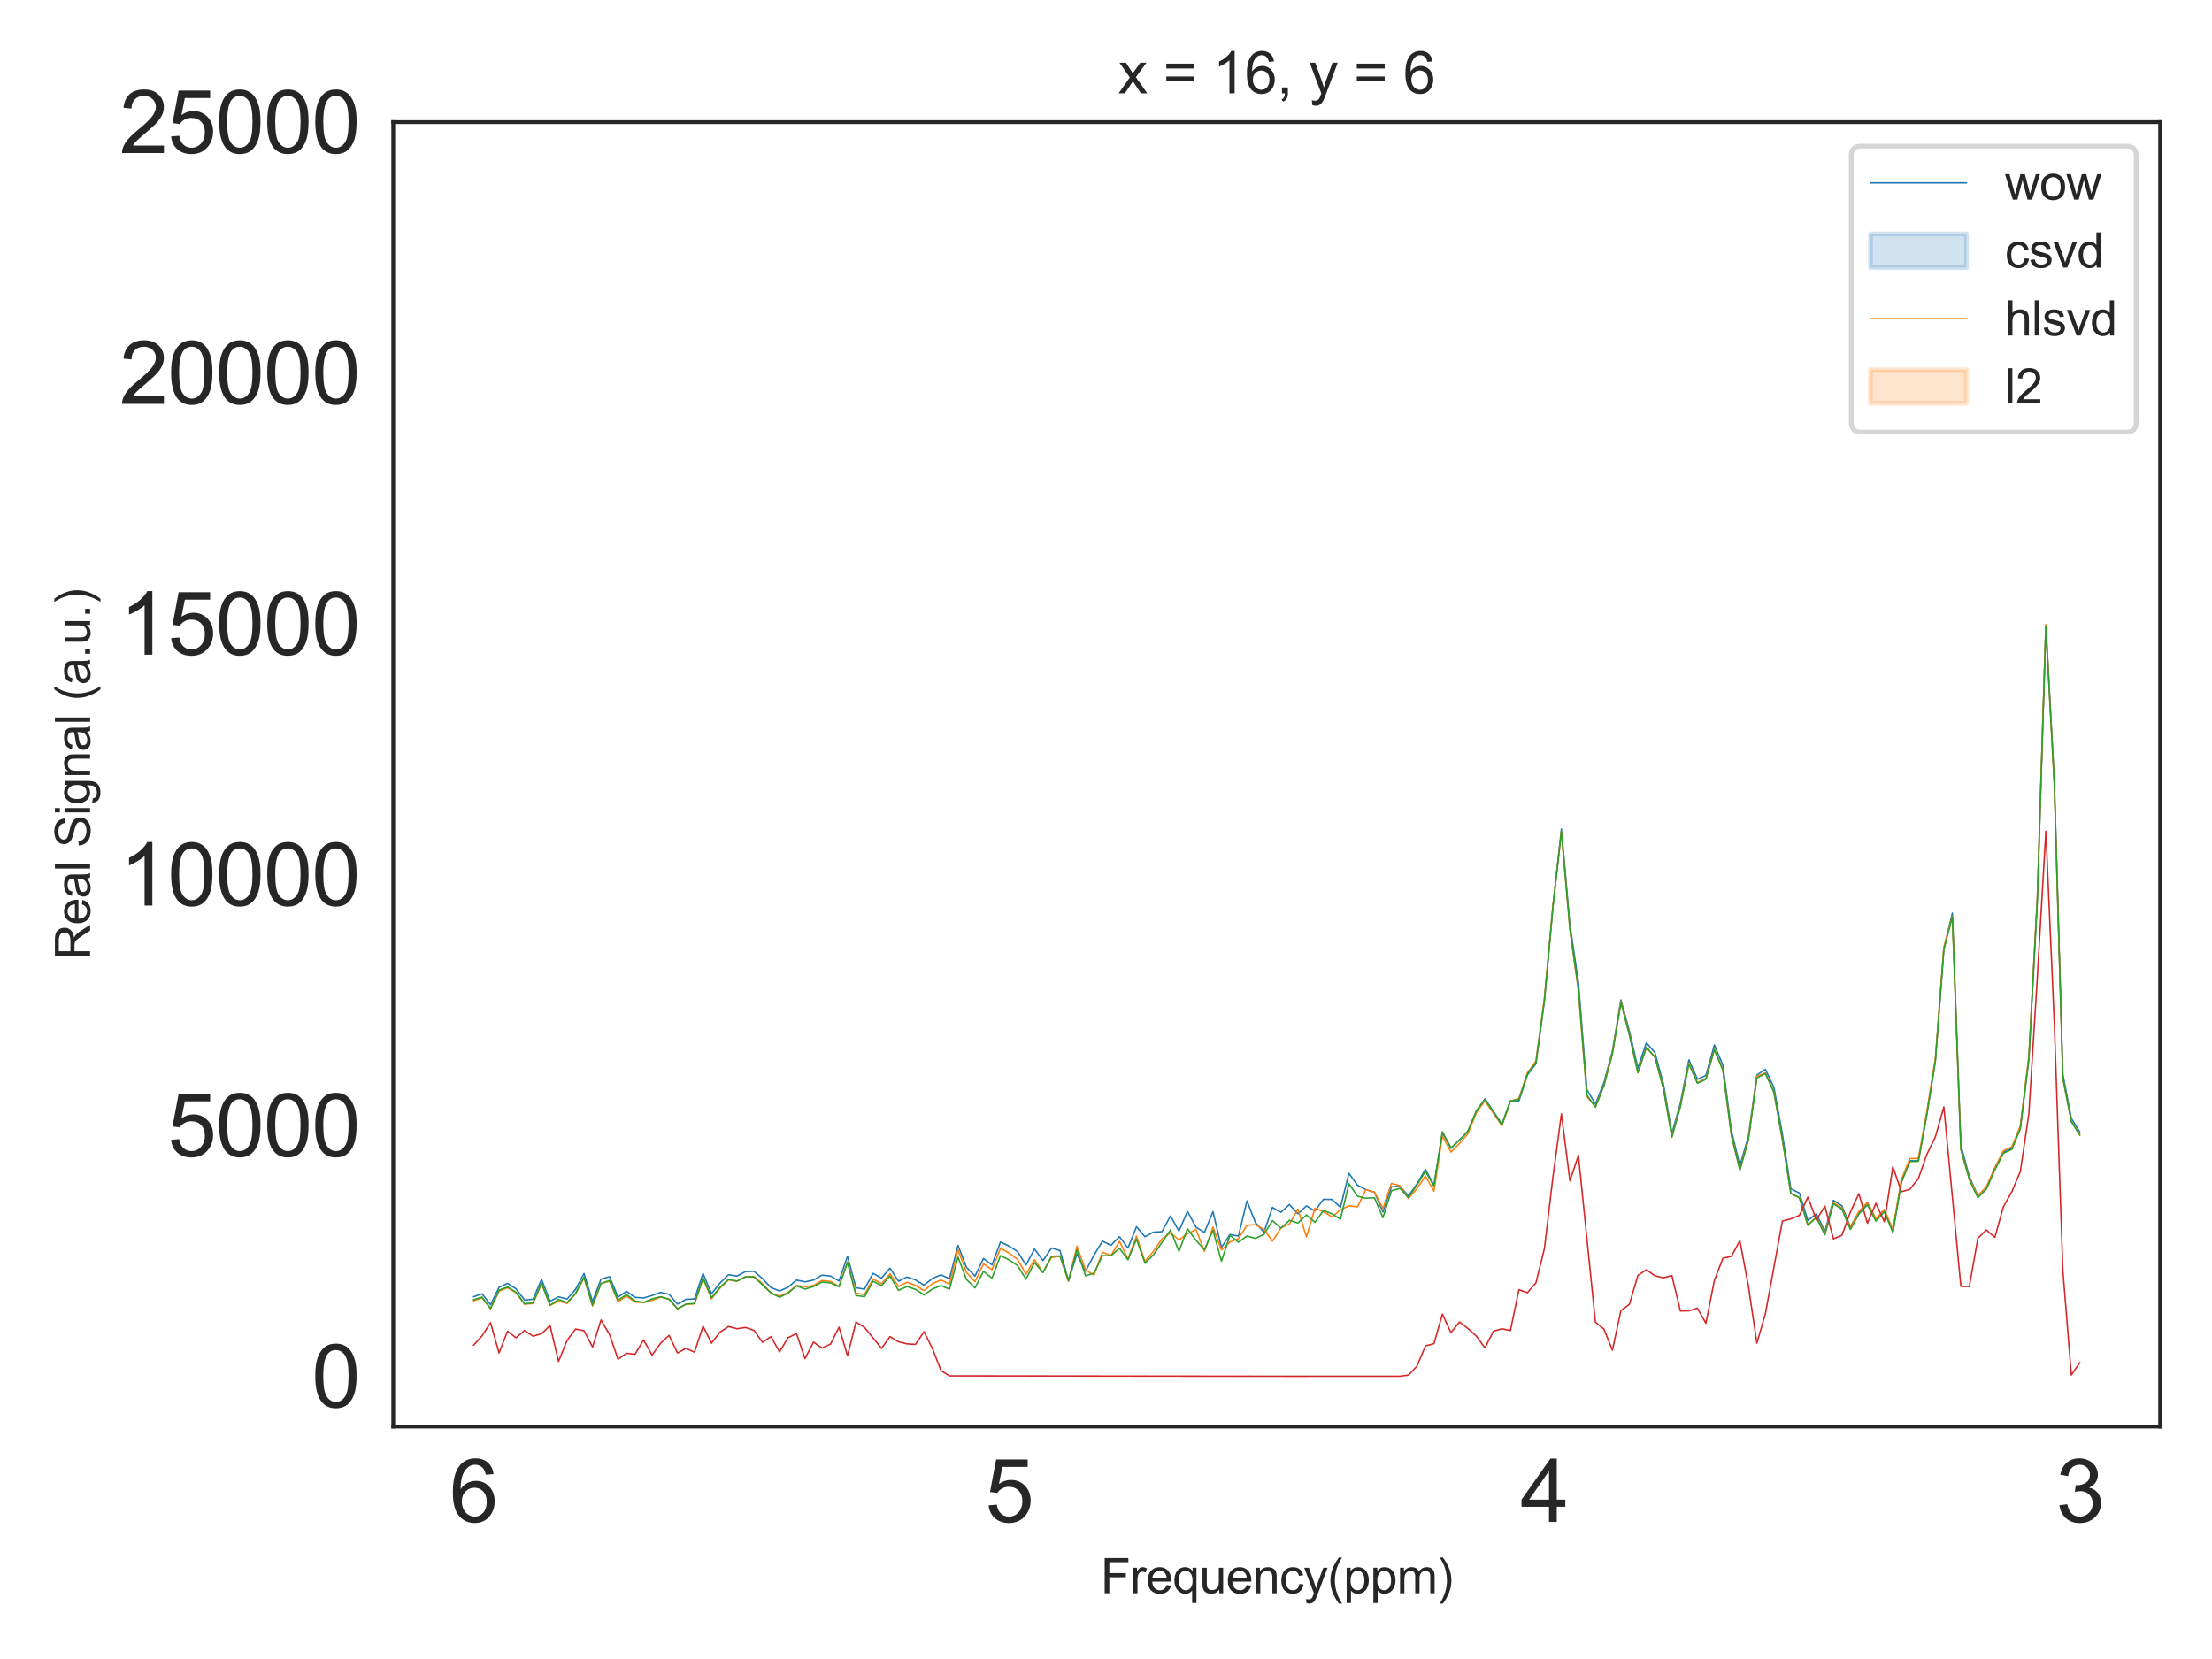<?xml version="1.0" encoding="utf-8" standalone="no"?>
<!DOCTYPE svg PUBLIC "-//W3C//DTD SVG 1.1//EN"
  "http://www.w3.org/Graphics/SVG/1.1/DTD/svg11.dtd">
<svg xmlns:xlink="http://www.w3.org/1999/xlink" width="460.8pt" height="345.6pt" viewBox="0 0 460.8 345.6" xmlns="http://www.w3.org/2000/svg" version="1.1">
 <defs>
  <style type="text/css">*{stroke-linejoin: round; stroke-linecap: butt}</style>
 </defs>
 <g id="figure_1">
  <g id="patch_1">
   <path d="M 0 345.6 
L 460.8 345.6 
L 460.8 0 
L 0 0 
z
" style="fill: #ffffff"/>
  </g>
  <g id="axes_1">
   <g id="patch_2">
    <path d="M 81.92 297.16 
L 450 297.16 
L 450 25.44 
L 81.92 25.44 
z
" style="fill: #ffffff"/>
   </g>
   <g id="matplotlib.axis_1">
    <g id="xtick_1">
     <g id="text_1">
      <!-- 3 -->
      <g style="fill: #262626" transform="translate(428.264 317.044) scale(0.18 -0.18)">
       <defs>
        <path id="ArialMT-33" d="M 269 1209 
L 831 1284 
Q 928 806 1161 595 
Q 1394 384 1728 384 
Q 2125 384 2398 659 
Q 2672 934 2672 1341 
Q 2672 1728 2419 1979 
Q 2166 2231 1775 2231 
Q 1616 2231 1378 2169 
L 1441 2663 
Q 1497 2656 1531 2656 
Q 1891 2656 2178 2843 
Q 2466 3031 2466 3422 
Q 2466 3731 2256 3934 
Q 2047 4138 1716 4138 
Q 1388 4138 1169 3931 
Q 950 3725 888 3313 
L 325 3413 
Q 428 3978 793 4289 
Q 1159 4600 1703 4600 
Q 2078 4600 2393 4439 
Q 2709 4278 2876 4000 
Q 3044 3722 3044 3409 
Q 3044 3113 2884 2869 
Q 2725 2625 2413 2481 
Q 2819 2388 3044 2092 
Q 3269 1797 3269 1353 
Q 3269 753 2831 336 
Q 2394 -81 1725 -81 
Q 1122 -81 723 278 
Q 325 638 269 1209 
z
" transform="scale(0.016)"/>
       </defs>
       <use xlink:href="#ArialMT-33"/>
      </g>
     </g>
    </g>
    <g id="xtick_2">
     <g id="text_2">
      <!-- 4 -->
      <g style="fill: #262626" transform="translate(316.725 317.044) scale(0.18 -0.18)">
       <defs>
        <path id="ArialMT-34" d="M 2069 0 
L 2069 1097 
L 81 1097 
L 81 1613 
L 2172 4581 
L 2631 4581 
L 2631 1613 
L 3250 1613 
L 3250 1097 
L 2631 1097 
L 2631 0 
L 2069 0 
z
M 2069 1613 
L 2069 3678 
L 634 1613 
L 2069 1613 
z
" transform="scale(0.016)"/>
       </defs>
       <use xlink:href="#ArialMT-34"/>
      </g>
     </g>
    </g>
    <g id="xtick_3">
     <g id="text_3">
      <!-- 5 -->
      <g style="fill: #262626" transform="translate(205.185 317.044) scale(0.18 -0.18)">
       <defs>
        <path id="ArialMT-35" d="M 266 1200 
L 856 1250 
Q 922 819 1161 601 
Q 1400 384 1738 384 
Q 2144 384 2425 690 
Q 2706 997 2706 1503 
Q 2706 1984 2436 2262 
Q 2166 2541 1728 2541 
Q 1456 2541 1237 2417 
Q 1019 2294 894 2097 
L 366 2166 
L 809 4519 
L 3088 4519 
L 3088 3981 
L 1259 3981 
L 1013 2750 
Q 1425 3038 1878 3038 
Q 2478 3038 2890 2622 
Q 3303 2206 3303 1553 
Q 3303 931 2941 478 
Q 2500 -78 1738 -78 
Q 1113 -78 717 272 
Q 322 622 266 1200 
z
" transform="scale(0.016)"/>
       </defs>
       <use xlink:href="#ArialMT-35"/>
      </g>
     </g>
    </g>
    <g id="xtick_4">
     <g id="text_4">
      <!-- 6 -->
      <g style="fill: #262626" transform="translate(93.646 317.044) scale(0.18 -0.18)">
       <defs>
        <path id="ArialMT-36" d="M 3184 3459 
L 2625 3416 
Q 2550 3747 2413 3897 
Q 2184 4138 1850 4138 
Q 1581 4138 1378 3988 
Q 1113 3794 959 3422 
Q 806 3050 800 2363 
Q 1003 2672 1297 2822 
Q 1591 2972 1913 2972 
Q 2475 2972 2870 2558 
Q 3266 2144 3266 1488 
Q 3266 1056 3080 686 
Q 2894 316 2569 119 
Q 2244 -78 1831 -78 
Q 1128 -78 684 439 
Q 241 956 241 2144 
Q 241 3472 731 4075 
Q 1159 4600 1884 4600 
Q 2425 4600 2770 4297 
Q 3116 3994 3184 3459 
z
M 888 1484 
Q 888 1194 1011 928 
Q 1134 663 1356 523 
Q 1578 384 1822 384 
Q 2178 384 2434 671 
Q 2691 959 2691 1453 
Q 2691 1928 2437 2201 
Q 2184 2475 1800 2475 
Q 1419 2475 1153 2201 
Q 888 1928 888 1484 
z
" transform="scale(0.016)"/>
       </defs>
       <use xlink:href="#ArialMT-36"/>
      </g>
     </g>
    </g>
    <g id="text_5">
     <!-- Frequency(ppm) -->
     <g style="fill: #262626" transform="translate(229.283 331.901) scale(0.1 -0.1)">
      <defs>
       <path id="ArialMT-46" d="M 525 0 
L 525 4581 
L 3616 4581 
L 3616 4041 
L 1131 4041 
L 1131 2622 
L 3281 2622 
L 3281 2081 
L 1131 2081 
L 1131 0 
L 525 0 
z
" transform="scale(0.016)"/>
       <path id="ArialMT-72" d="M 416 0 
L 416 3319 
L 922 3319 
L 922 2816 
Q 1116 3169 1280 3281 
Q 1444 3394 1641 3394 
Q 1925 3394 2219 3213 
L 2025 2691 
Q 1819 2813 1613 2813 
Q 1428 2813 1281 2702 
Q 1134 2591 1072 2394 
Q 978 2094 978 1738 
L 978 0 
L 416 0 
z
" transform="scale(0.016)"/>
       <path id="ArialMT-65" d="M 2694 1069 
L 3275 997 
Q 3138 488 2766 206 
Q 2394 -75 1816 -75 
Q 1088 -75 661 373 
Q 234 822 234 1631 
Q 234 2469 665 2931 
Q 1097 3394 1784 3394 
Q 2450 3394 2872 2941 
Q 3294 2488 3294 1666 
Q 3294 1616 3291 1516 
L 816 1516 
Q 847 969 1125 678 
Q 1403 388 1819 388 
Q 2128 388 2347 550 
Q 2566 713 2694 1069 
z
M 847 1978 
L 2700 1978 
Q 2663 2397 2488 2606 
Q 2219 2931 1791 2931 
Q 1403 2931 1139 2672 
Q 875 2413 847 1978 
z
" transform="scale(0.016)"/>
       <path id="ArialMT-71" d="M 2538 -1272 
L 2538 353 
Q 2406 169 2170 47 
Q 1934 -75 1669 -75 
Q 1078 -75 651 397 
Q 225 869 225 1691 
Q 225 2191 398 2587 
Q 572 2984 901 3189 
Q 1231 3394 1625 3394 
Q 2241 3394 2594 2875 
L 2594 3319 
L 3100 3319 
L 3100 -1272 
L 2538 -1272 
z
M 803 1669 
Q 803 1028 1072 708 
Q 1341 388 1716 388 
Q 2075 388 2334 692 
Q 2594 997 2594 1619 
Q 2594 2281 2320 2615 
Q 2047 2950 1678 2950 
Q 1313 2950 1058 2639 
Q 803 2328 803 1669 
z
" transform="scale(0.016)"/>
       <path id="ArialMT-75" d="M 2597 0 
L 2597 488 
Q 2209 -75 1544 -75 
Q 1250 -75 995 37 
Q 741 150 617 320 
Q 494 491 444 738 
Q 409 903 409 1263 
L 409 3319 
L 972 3319 
L 972 1478 
Q 972 1038 1006 884 
Q 1059 663 1231 536 
Q 1403 409 1656 409 
Q 1909 409 2131 539 
Q 2353 669 2445 892 
Q 2538 1116 2538 1541 
L 2538 3319 
L 3100 3319 
L 3100 0 
L 2597 0 
z
" transform="scale(0.016)"/>
       <path id="ArialMT-6e" d="M 422 0 
L 422 3319 
L 928 3319 
L 928 2847 
Q 1294 3394 1984 3394 
Q 2284 3394 2536 3286 
Q 2788 3178 2913 3003 
Q 3038 2828 3088 2588 
Q 3119 2431 3119 2041 
L 3119 0 
L 2556 0 
L 2556 2019 
Q 2556 2363 2490 2533 
Q 2425 2703 2258 2804 
Q 2091 2906 1866 2906 
Q 1506 2906 1245 2678 
Q 984 2450 984 1813 
L 984 0 
L 422 0 
z
" transform="scale(0.016)"/>
       <path id="ArialMT-63" d="M 2588 1216 
L 3141 1144 
Q 3050 572 2676 248 
Q 2303 -75 1759 -75 
Q 1078 -75 664 370 
Q 250 816 250 1647 
Q 250 2184 428 2587 
Q 606 2991 970 3192 
Q 1334 3394 1763 3394 
Q 2303 3394 2647 3120 
Q 2991 2847 3088 2344 
L 2541 2259 
Q 2463 2594 2264 2762 
Q 2066 2931 1784 2931 
Q 1359 2931 1093 2626 
Q 828 2322 828 1663 
Q 828 994 1084 691 
Q 1341 388 1753 388 
Q 2084 388 2306 591 
Q 2528 794 2588 1216 
z
" transform="scale(0.016)"/>
       <path id="ArialMT-79" d="M 397 -1278 
L 334 -750 
Q 519 -800 656 -800 
Q 844 -800 956 -737 
Q 1069 -675 1141 -563 
Q 1194 -478 1313 -144 
Q 1328 -97 1363 -6 
L 103 3319 
L 709 3319 
L 1400 1397 
Q 1534 1031 1641 628 
Q 1738 1016 1872 1384 
L 2581 3319 
L 3144 3319 
L 1881 -56 
Q 1678 -603 1566 -809 
Q 1416 -1088 1222 -1217 
Q 1028 -1347 759 -1347 
Q 597 -1347 397 -1278 
z
" transform="scale(0.016)"/>
       <path id="ArialMT-28" d="M 1497 -1347 
Q 1031 -759 709 28 
Q 388 816 388 1659 
Q 388 2403 628 3084 
Q 909 3875 1497 4659 
L 1900 4659 
Q 1522 4009 1400 3731 
Q 1209 3300 1100 2831 
Q 966 2247 966 1656 
Q 966 153 1900 -1347 
L 1497 -1347 
z
" transform="scale(0.016)"/>
       <path id="ArialMT-70" d="M 422 -1272 
L 422 3319 
L 934 3319 
L 934 2888 
Q 1116 3141 1344 3267 
Q 1572 3394 1897 3394 
Q 2322 3394 2647 3175 
Q 2972 2956 3137 2557 
Q 3303 2159 3303 1684 
Q 3303 1175 3120 767 
Q 2938 359 2589 142 
Q 2241 -75 1856 -75 
Q 1575 -75 1351 44 
Q 1128 163 984 344 
L 984 -1272 
L 422 -1272 
z
M 931 1641 
Q 931 1000 1190 694 
Q 1450 388 1819 388 
Q 2194 388 2461 705 
Q 2728 1022 2728 1688 
Q 2728 2322 2467 2637 
Q 2206 2953 1844 2953 
Q 1484 2953 1207 2617 
Q 931 2281 931 1641 
z
" transform="scale(0.016)"/>
       <path id="ArialMT-6d" d="M 422 0 
L 422 3319 
L 925 3319 
L 925 2853 
Q 1081 3097 1340 3245 
Q 1600 3394 1931 3394 
Q 2300 3394 2536 3241 
Q 2772 3088 2869 2813 
Q 3263 3394 3894 3394 
Q 4388 3394 4653 3120 
Q 4919 2847 4919 2278 
L 4919 0 
L 4359 0 
L 4359 2091 
Q 4359 2428 4304 2576 
Q 4250 2725 4106 2815 
Q 3963 2906 3769 2906 
Q 3419 2906 3187 2673 
Q 2956 2441 2956 1928 
L 2956 0 
L 2394 0 
L 2394 2156 
Q 2394 2531 2256 2718 
Q 2119 2906 1806 2906 
Q 1569 2906 1367 2781 
Q 1166 2656 1075 2415 
Q 984 2175 984 1722 
L 984 0 
L 422 0 
z
" transform="scale(0.016)"/>
       <path id="ArialMT-29" d="M 791 -1347 
L 388 -1347 
Q 1322 153 1322 1656 
Q 1322 2244 1188 2822 
Q 1081 3291 891 3722 
Q 769 4003 388 4659 
L 791 4659 
Q 1378 3875 1659 3084 
Q 1900 2403 1900 1659 
Q 1900 816 1576 28 
Q 1253 -759 791 -1347 
z
" transform="scale(0.016)"/>
      </defs>
      <use xlink:href="#ArialMT-46"/>
      <use xlink:href="#ArialMT-72" x="61.084"/>
      <use xlink:href="#ArialMT-65" x="94.385"/>
      <use xlink:href="#ArialMT-71" x="150"/>
      <use xlink:href="#ArialMT-75" x="205.615"/>
      <use xlink:href="#ArialMT-65" x="261.23"/>
      <use xlink:href="#ArialMT-6e" x="316.846"/>
      <use xlink:href="#ArialMT-63" x="372.461"/>
      <use xlink:href="#ArialMT-79" x="422.461"/>
      <use xlink:href="#ArialMT-28" x="472.461"/>
      <use xlink:href="#ArialMT-70" x="505.762"/>
      <use xlink:href="#ArialMT-70" x="561.377"/>
      <use xlink:href="#ArialMT-6d" x="616.992"/>
      <use xlink:href="#ArialMT-29" x="700.293"/>
     </g>
    </g>
   </g>
   <g id="matplotlib.axis_2">
    <g id="ytick_1">
     <g id="text_6">
      <!-- 0 -->
      <g style="fill: #262626" transform="translate(64.91 293.151) scale(0.18 -0.18)">
       <defs>
        <path id="ArialMT-30" d="M 266 2259 
Q 266 3072 433 3567 
Q 600 4063 929 4331 
Q 1259 4600 1759 4600 
Q 2128 4600 2406 4451 
Q 2684 4303 2865 4023 
Q 3047 3744 3150 3342 
Q 3253 2941 3253 2259 
Q 3253 1453 3087 958 
Q 2922 463 2592 192 
Q 2263 -78 1759 -78 
Q 1097 -78 719 397 
Q 266 969 266 2259 
z
M 844 2259 
Q 844 1131 1108 757 
Q 1372 384 1759 384 
Q 2147 384 2411 759 
Q 2675 1134 2675 2259 
Q 2675 3391 2411 3762 
Q 2147 4134 1753 4134 
Q 1366 4134 1134 3806 
Q 844 3388 844 2259 
z
" transform="scale(0.016)"/>
       </defs>
       <use xlink:href="#ArialMT-30"/>
      </g>
     </g>
    </g>
    <g id="ytick_2">
     <g id="text_7">
      <!-- 5000 -->
      <g style="fill: #262626" transform="translate(34.881 240.897) scale(0.18 -0.18)">
       <use xlink:href="#ArialMT-35"/>
       <use xlink:href="#ArialMT-30" x="55.615"/>
       <use xlink:href="#ArialMT-30" x="111.23"/>
       <use xlink:href="#ArialMT-30" x="166.846"/>
      </g>
     </g>
    </g>
    <g id="ytick_3">
     <g id="text_8">
      <!-- 10000 -->
      <g style="fill: #262626" transform="translate(24.872 188.644) scale(0.18 -0.18)">
       <defs>
        <path id="ArialMT-31" d="M 2384 0 
L 1822 0 
L 1822 3584 
Q 1619 3391 1289 3197 
Q 959 3003 697 2906 
L 697 3450 
Q 1169 3672 1522 3987 
Q 1875 4303 2022 4600 
L 2384 4600 
L 2384 0 
z
" transform="scale(0.016)"/>
       </defs>
       <use xlink:href="#ArialMT-31"/>
       <use xlink:href="#ArialMT-30" x="55.615"/>
       <use xlink:href="#ArialMT-30" x="111.23"/>
       <use xlink:href="#ArialMT-30" x="166.846"/>
       <use xlink:href="#ArialMT-30" x="222.461"/>
      </g>
     </g>
    </g>
    <g id="ytick_4">
     <g id="text_9">
      <!-- 15000 -->
      <g style="fill: #262626" transform="translate(24.872 136.39) scale(0.18 -0.18)">
       <use xlink:href="#ArialMT-31"/>
       <use xlink:href="#ArialMT-35" x="55.615"/>
       <use xlink:href="#ArialMT-30" x="111.23"/>
       <use xlink:href="#ArialMT-30" x="166.846"/>
       <use xlink:href="#ArialMT-30" x="222.461"/>
      </g>
     </g>
    </g>
    <g id="ytick_5">
     <g id="text_10">
      <!-- 20000 -->
      <g style="fill: #262626" transform="translate(24.872 84.136) scale(0.18 -0.18)">
       <defs>
        <path id="ArialMT-32" d="M 3222 541 
L 3222 0 
L 194 0 
Q 188 203 259 391 
Q 375 700 629 1000 
Q 884 1300 1366 1694 
Q 2113 2306 2375 2664 
Q 2638 3022 2638 3341 
Q 2638 3675 2398 3904 
Q 2159 4134 1775 4134 
Q 1369 4134 1125 3890 
Q 881 3647 878 3216 
L 300 3275 
Q 359 3922 746 4261 
Q 1134 4600 1788 4600 
Q 2447 4600 2831 4234 
Q 3216 3869 3216 3328 
Q 3216 3053 3103 2787 
Q 2991 2522 2730 2228 
Q 2469 1934 1863 1422 
Q 1356 997 1212 845 
Q 1069 694 975 541 
L 3222 541 
z
" transform="scale(0.016)"/>
       </defs>
       <use xlink:href="#ArialMT-32"/>
       <use xlink:href="#ArialMT-30" x="55.615"/>
       <use xlink:href="#ArialMT-30" x="111.23"/>
       <use xlink:href="#ArialMT-30" x="166.846"/>
       <use xlink:href="#ArialMT-30" x="222.461"/>
      </g>
     </g>
    </g>
    <g id="ytick_6">
     <g id="text_11">
      <!-- 25000 -->
      <g style="fill: #262626" transform="translate(24.872 31.882) scale(0.18 -0.18)">
       <use xlink:href="#ArialMT-32"/>
       <use xlink:href="#ArialMT-35" x="55.615"/>
       <use xlink:href="#ArialMT-30" x="111.23"/>
       <use xlink:href="#ArialMT-30" x="166.846"/>
       <use xlink:href="#ArialMT-30" x="222.461"/>
      </g>
     </g>
    </g>
    <g id="text_12">
     <!-- Real Signal (a.u.) -->
     <g style="fill: #262626" transform="translate(18.767 199.928) rotate(-90) scale(0.1 -0.1)">
      <defs>
       <path id="ArialMT-52" d="M 503 0 
L 503 4581 
L 2534 4581 
Q 3147 4581 3465 4457 
Q 3784 4334 3975 4021 
Q 4166 3709 4166 3331 
Q 4166 2844 3850 2509 
Q 3534 2175 2875 2084 
Q 3116 1969 3241 1856 
Q 3506 1613 3744 1247 
L 4541 0 
L 3778 0 
L 3172 953 
Q 2906 1366 2734 1584 
Q 2563 1803 2427 1890 
Q 2291 1978 2150 2013 
Q 2047 2034 1813 2034 
L 1109 2034 
L 1109 0 
L 503 0 
z
M 1109 2559 
L 2413 2559 
Q 2828 2559 3062 2645 
Q 3297 2731 3419 2920 
Q 3541 3109 3541 3331 
Q 3541 3656 3305 3865 
Q 3069 4075 2559 4075 
L 1109 4075 
L 1109 2559 
z
" transform="scale(0.016)"/>
       <path id="ArialMT-61" d="M 2588 409 
Q 2275 144 1986 34 
Q 1697 -75 1366 -75 
Q 819 -75 525 192 
Q 231 459 231 875 
Q 231 1119 342 1320 
Q 453 1522 633 1644 
Q 813 1766 1038 1828 
Q 1203 1872 1538 1913 
Q 2219 1994 2541 2106 
Q 2544 2222 2544 2253 
Q 2544 2597 2384 2738 
Q 2169 2928 1744 2928 
Q 1347 2928 1158 2789 
Q 969 2650 878 2297 
L 328 2372 
Q 403 2725 575 2942 
Q 747 3159 1072 3276 
Q 1397 3394 1825 3394 
Q 2250 3394 2515 3294 
Q 2781 3194 2906 3042 
Q 3031 2891 3081 2659 
Q 3109 2516 3109 2141 
L 3109 1391 
Q 3109 606 3145 398 
Q 3181 191 3288 0 
L 2700 0 
Q 2613 175 2588 409 
z
M 2541 1666 
Q 2234 1541 1622 1453 
Q 1275 1403 1131 1340 
Q 988 1278 909 1158 
Q 831 1038 831 891 
Q 831 666 1001 516 
Q 1172 366 1500 366 
Q 1825 366 2078 508 
Q 2331 650 2450 897 
Q 2541 1088 2541 1459 
L 2541 1666 
z
" transform="scale(0.016)"/>
       <path id="ArialMT-6c" d="M 409 0 
L 409 4581 
L 972 4581 
L 972 0 
L 409 0 
z
" transform="scale(0.016)"/>
       <path id="ArialMT-20" transform="scale(0.016)"/>
       <path id="ArialMT-53" d="M 288 1472 
L 859 1522 
Q 900 1178 1048 958 
Q 1197 738 1509 602 
Q 1822 466 2213 466 
Q 2559 466 2825 569 
Q 3091 672 3220 851 
Q 3350 1031 3350 1244 
Q 3350 1459 3225 1620 
Q 3100 1781 2813 1891 
Q 2628 1963 1997 2114 
Q 1366 2266 1113 2400 
Q 784 2572 623 2826 
Q 463 3081 463 3397 
Q 463 3744 659 4045 
Q 856 4347 1234 4503 
Q 1613 4659 2075 4659 
Q 2584 4659 2973 4495 
Q 3363 4331 3572 4012 
Q 3781 3694 3797 3291 
L 3216 3247 
Q 3169 3681 2898 3903 
Q 2628 4125 2100 4125 
Q 1550 4125 1298 3923 
Q 1047 3722 1047 3438 
Q 1047 3191 1225 3031 
Q 1400 2872 2139 2705 
Q 2878 2538 3153 2413 
Q 3553 2228 3743 1945 
Q 3934 1663 3934 1294 
Q 3934 928 3725 604 
Q 3516 281 3123 101 
Q 2731 -78 2241 -78 
Q 1619 -78 1198 103 
Q 778 284 539 648 
Q 300 1013 288 1472 
z
" transform="scale(0.016)"/>
       <path id="ArialMT-69" d="M 425 3934 
L 425 4581 
L 988 4581 
L 988 3934 
L 425 3934 
z
M 425 0 
L 425 3319 
L 988 3319 
L 988 0 
L 425 0 
z
" transform="scale(0.016)"/>
       <path id="ArialMT-67" d="M 319 -275 
L 866 -356 
Q 900 -609 1056 -725 
Q 1266 -881 1628 -881 
Q 2019 -881 2231 -725 
Q 2444 -569 2519 -288 
Q 2563 -116 2559 434 
Q 2191 0 1641 0 
Q 956 0 581 494 
Q 206 988 206 1678 
Q 206 2153 378 2554 
Q 550 2956 876 3175 
Q 1203 3394 1644 3394 
Q 2231 3394 2613 2919 
L 2613 3319 
L 3131 3319 
L 3131 450 
Q 3131 -325 2973 -648 
Q 2816 -972 2473 -1159 
Q 2131 -1347 1631 -1347 
Q 1038 -1347 672 -1080 
Q 306 -813 319 -275 
z
M 784 1719 
Q 784 1066 1043 766 
Q 1303 466 1694 466 
Q 2081 466 2343 764 
Q 2606 1063 2606 1700 
Q 2606 2309 2336 2618 
Q 2066 2928 1684 2928 
Q 1309 2928 1046 2623 
Q 784 2319 784 1719 
z
" transform="scale(0.016)"/>
       <path id="ArialMT-2e" d="M 581 0 
L 581 641 
L 1222 641 
L 1222 0 
L 581 0 
z
" transform="scale(0.016)"/>
      </defs>
      <use xlink:href="#ArialMT-52"/>
      <use xlink:href="#ArialMT-65" x="72.217"/>
      <use xlink:href="#ArialMT-61" x="127.832"/>
      <use xlink:href="#ArialMT-6c" x="183.447"/>
      <use xlink:href="#ArialMT-20" x="205.664"/>
      <use xlink:href="#ArialMT-53" x="233.447"/>
      <use xlink:href="#ArialMT-69" x="300.146"/>
      <use xlink:href="#ArialMT-67" x="322.363"/>
      <use xlink:href="#ArialMT-6e" x="377.979"/>
      <use xlink:href="#ArialMT-61" x="433.594"/>
      <use xlink:href="#ArialMT-6c" x="489.209"/>
      <use xlink:href="#ArialMT-20" x="511.426"/>
      <use xlink:href="#ArialMT-28" x="539.209"/>
      <use xlink:href="#ArialMT-61" x="572.51"/>
      <use xlink:href="#ArialMT-2e" x="628.125"/>
      <use xlink:href="#ArialMT-75" x="655.908"/>
      <use xlink:href="#ArialMT-2e" x="711.523"/>
      <use xlink:href="#ArialMT-29" x="739.307"/>
     </g>
    </g>
   </g>
   <g id="PolyCollection_1"/>
   <g id="PolyCollection_2"/>
   <g id="PolyCollection_3"/>
   <g id="PolyCollection_4"/>
   <g id="line2d_1">
    <path d="M 433.269 235.825 
L 431.499 232.985 
L 429.728 223.809 
L 427.958 162.807 
L 426.187 130.197 
L 424.417 187.31 
L 422.646 220.507 
L 420.876 234.914 
L 419.105 239.238 
L 417.335 239.978 
L 415.564 243.345 
L 413.794 247.353 
L 412.023 249.067 
L 410.253 245.113 
L 408.483 238.577 
L 406.712 190.222 
L 404.942 197.613 
L 403.171 220.968 
L 401.401 232.063 
L 399.63 241.805 
L 397.86 241.8 
L 396.089 246.136 
L 394.319 256.587 
L 392.548 251.989 
L 390.778 254 
L 389.007 250.537 
L 387.237 252.638 
L 385.466 255.547 
L 383.696 251.183 
L 381.926 250.069 
L 380.155 256.525 
L 378.385 252.847 
L 376.614 254.262 
L 374.844 248.526 
L 373.073 247.663 
L 371.303 236.272 
L 369.532 226.51 
L 367.762 222.766 
L 365.991 223.943 
L 364.221 236.772 
L 362.45 242.842 
L 360.68 235.551 
L 358.909 221.921 
L 357.139 217.698 
L 355.369 224.055 
L 353.598 224.826 
L 351.828 220.786 
L 350.057 229.787 
L 348.287 236.1 
L 346.516 225.793 
L 344.746 219.28 
L 342.975 217.232 
L 341.205 222.525 
L 339.434 214.822 
L 337.664 208.305 
L 335.893 218.985 
L 334.123 225.545 
L 332.352 229.981 
L 330.582 227.011 
L 328.812 204.638 
L 327.041 192.637 
L 325.271 172.705 
L 323.5 188.883 
L 321.73 208.445 
L 319.959 221.601 
L 318.189 223.929 
L 316.418 229.323 
L 314.648 229.316 
L 312.877 234.192 
L 309.336 228.94 
L 307.566 231.509 
L 305.795 235.731 
L 302.255 239.193 
L 300.484 235.921 
L 298.714 246.939 
L 296.943 243.593 
L 295.173 246.664 
L 293.402 249.105 
L 291.632 247.131 
L 289.861 247.223 
L 288.091 252.482 
L 286.32 248.358 
L 284.55 247.83 
L 282.779 246.897 
L 281.009 244.429 
L 279.238 251.515 
L 277.468 249.874 
L 275.698 249.837 
L 273.927 252.278 
L 272.157 251.21 
L 270.386 252.864 
L 268.616 250.931 
L 266.845 252.545 
L 265.075 251.533 
L 263.304 256.7 
L 261.534 254.693 
L 259.763 250.162 
L 257.993 257.499 
L 256.222 257.176 
L 254.452 259.862 
L 252.682 252.408 
L 250.911 256.74 
L 249.141 255.646 
L 247.37 252.35 
L 245.6 256.461 
L 243.829 253.319 
L 242.059 256.576 
L 240.288 256.681 
L 238.518 257.632 
L 236.747 255.545 
L 234.977 259.997 
L 233.206 257.623 
L 231.436 259.413 
L 229.665 258.563 
L 227.895 261.477 
L 226.125 264.837 
L 224.354 261.208 
L 222.584 266.747 
L 220.813 260.512 
L 219.043 259.989 
L 217.272 262.608 
L 215.502 260.194 
L 213.731 263.551 
L 211.961 260.71 
L 210.19 259.575 
L 208.42 258.743 
L 206.649 263.507 
L 204.879 262.16 
L 203.108 265.847 
L 201.338 264.022 
L 199.568 259.44 
L 197.797 266.386 
L 196.027 265.569 
L 194.256 266.33 
L 192.486 267.722 
L 190.715 266.635 
L 188.945 266.031 
L 187.174 266.899 
L 185.404 264.188 
L 183.633 266.248 
L 181.863 265.27 
L 180.092 268.56 
L 178.322 268.265 
L 176.551 261.699 
L 174.781 266.851 
L 173.011 265.821 
L 171.24 265.642 
L 169.47 266.667 
L 167.699 267.034 
L 165.929 266.665 
L 164.158 268.17 
L 162.388 268.93 
L 160.617 268.231 
L 158.847 266.373 
L 157.076 264.842 
L 155.306 264.892 
L 153.535 265.833 
L 151.765 265.544 
L 149.994 267.274 
L 148.224 269.523 
L 146.454 265.279 
L 144.683 270.597 
L 142.913 270.675 
L 141.142 271.676 
L 139.372 269.625 
L 137.601 269.234 
L 135.831 269.885 
L 134.06 270.393 
L 132.29 270.271 
L 130.519 269.015 
L 128.749 270.204 
L 126.978 265.962 
L 125.208 266.467 
L 123.437 271.143 
L 121.667 265.299 
L 119.897 268.619 
L 118.126 270.617 
L 116.356 270.164 
L 114.585 271.065 
L 112.815 266.532 
L 111.044 270.66 
L 109.274 270.829 
L 107.503 268.479 
L 105.733 267.365 
L 103.962 268.17 
L 102.192 271.804 
L 100.421 269.521 
L 98.651 270.145 
L 98.651 270.145 
" clip-path="url(#p210e106da5)" style="fill: none; stroke: #1f77b4; stroke-width: 0.3; stroke-linecap: round"/>
   </g>
   <g id="line2d_2">
    <path d="M 433.269 236.387 
L 431.499 233.566 
L 429.728 224.705 
L 427.958 163.67 
L 426.187 130.143 
L 424.417 186.744 
L 422.646 220.007 
L 420.876 234.521 
L 419.105 238.915 
L 417.335 239.729 
L 415.564 243.278 
L 413.794 247.272 
L 412.023 249.083 
L 410.253 245.488 
L 408.483 239.466 
L 406.712 190.832 
L 404.942 197.273 
L 403.171 220.422 
L 401.401 231.485 
L 399.63 241.311 
L 397.86 241.364 
L 396.089 245.728 
L 394.319 256.092 
L 392.548 252.007 
L 390.778 253.868 
L 389.007 250.525 
L 387.237 252.342 
L 385.466 255.765 
L 383.696 251.655 
L 381.926 250.517 
L 380.155 256.984 
L 378.385 253.495 
L 376.614 255.253 
L 374.844 249.544 
L 373.073 248.659 
L 371.303 237.486 
L 369.532 227.525 
L 367.762 223.522 
L 365.991 224.209 
L 364.221 237.286 
L 362.45 243.687 
L 360.68 236.487 
L 358.909 222.976 
L 357.139 218.612 
L 355.369 224.653 
L 353.598 225.519 
L 351.828 221.488 
L 350.057 230.283 
L 348.287 236.754 
L 346.516 226.694 
L 344.746 220.207 
L 342.975 218.191 
L 341.205 223.47 
L 339.434 215.481 
L 337.664 208.616 
L 335.893 219.29 
L 334.123 226.066 
L 332.352 230.52 
L 330.582 228.447 
L 328.812 206.416 
L 327.041 193.732 
L 325.271 173.165 
L 323.5 188.576 
L 321.73 207.948 
L 319.959 221.04 
L 318.189 223.485 
L 316.418 228.824 
L 314.648 229.389 
L 312.877 234.493 
L 309.336 229.345 
L 307.566 231.748 
L 305.795 236.167 
L 304.025 238.229 
L 302.255 239.998 
L 300.484 236.607 
L 298.714 248.133 
L 296.943 244.998 
L 295.173 247.606 
L 293.402 249.676 
L 291.632 246.989 
L 289.861 246.524 
L 288.091 251.769 
L 286.32 248.338 
L 284.55 247.834 
L 282.779 251.423 
L 281.009 251.19 
L 279.238 252.026 
L 277.468 253.5 
L 275.698 252.426 
L 273.927 251.674 
L 272.157 257.708 
L 270.386 251.862 
L 268.616 254.971 
L 266.845 255.789 
L 265.075 258.567 
L 263.304 256.1 
L 261.534 255.135 
L 259.763 255.24 
L 257.993 258.031 
L 256.222 258.744 
L 254.452 260.394 
L 252.682 255.639 
L 250.911 260.668 
L 249.141 256.105 
L 247.37 257.033 
L 245.6 258.281 
L 243.829 256.851 
L 242.059 258.11 
L 240.288 260.664 
L 238.518 262.794 
L 236.747 257.511 
L 234.977 262.256 
L 233.206 258.606 
L 231.436 261.561 
L 229.665 260.864 
L 227.895 265.63 
L 226.125 264.543 
L 224.354 259.596 
L 222.584 266.916 
L 220.813 261.72 
L 219.043 261.946 
L 217.272 265.052 
L 215.502 262.422 
L 213.731 265.44 
L 211.961 262.324 
L 210.19 261.006 
L 208.42 260.048 
L 206.649 264.509 
L 204.879 263.292 
L 203.108 266.984 
L 201.338 265.079 
L 199.568 260.356 
L 197.797 267.491 
L 196.027 266.649 
L 194.256 267.404 
L 192.486 268.848 
L 190.715 267.766 
L 188.945 267.127 
L 187.174 268.006 
L 185.404 265.368 
L 183.633 267.427 
L 181.863 266.428 
L 180.092 269.717 
L 178.322 269.386 
L 176.551 262.878 
L 174.781 268.028 
L 173.011 266.954 
L 171.24 266.76 
L 169.47 267.794 
L 167.699 268.057 
L 165.929 267.798 
L 164.158 269.289 
L 162.388 269.998 
L 160.617 269.34 
L 158.847 267.437 
L 157.076 265.919 
L 155.306 265.97 
L 153.535 266.912 
L 151.765 266.618 
L 149.994 268.344 
L 148.224 270.584 
L 146.454 266.329 
L 144.683 271.637 
L 142.913 271.684 
L 141.142 272.688 
L 139.372 270.586 
L 137.601 270.235 
L 135.831 270.883 
L 134.06 271.362 
L 132.29 271.255 
L 130.519 269.989 
L 128.749 271.166 
L 126.978 266.92 
L 125.208 267.379 
L 123.437 272.087 
L 121.667 266.231 
L 119.897 269.524 
L 118.126 271.534 
L 116.356 271.063 
L 114.585 271.933 
L 112.815 267.424 
L 111.044 271.543 
L 109.274 271.694 
L 107.503 269.351 
L 105.733 268.221 
L 103.962 269.033 
L 102.192 272.622 
L 100.421 270.362 
L 98.651 270.989 
L 98.651 270.989 
" clip-path="url(#p210e106da5)" style="fill: none; stroke: #ff7f0e; stroke-width: 0.3; stroke-linecap: round"/>
   </g>
   <g id="line2d_3">
    <path d="M 433.269 236.488 
L 431.499 233.658 
L 429.728 224.576 
L 427.958 163.573 
L 426.187 130.565 
L 424.417 187.341 
L 422.646 220.59 
L 420.876 235.076 
L 419.105 239.451 
L 417.335 240.241 
L 415.564 243.723 
L 413.794 247.726 
L 412.023 249.499 
L 410.253 245.736 
L 408.483 239.406 
L 406.712 190.953 
L 404.942 197.835 
L 403.171 221.054 
L 401.401 232.13 
L 399.63 241.934 
L 397.86 241.972 
L 396.089 246.33 
L 394.319 256.727 
L 392.548 252.45 
L 390.778 254.376 
L 389.007 250.985 
L 387.237 252.918 
L 385.466 256.128 
L 383.696 251.895 
L 381.926 250.771 
L 380.155 257.237 
L 378.385 253.65 
L 376.614 255.215 
L 374.844 249.492 
L 373.073 248.624 
L 371.303 237.318 
L 369.532 227.484 
L 367.762 223.628 
L 365.991 224.559 
L 364.221 237.52 
L 362.45 243.754 
L 360.68 236.505 
L 358.909 222.928 
L 357.139 218.641 
L 355.369 224.843 
L 353.598 225.661 
L 351.828 221.623 
L 350.057 230.515 
L 348.287 236.909 
L 346.516 226.723 
L 344.746 220.218 
L 342.975 218.181 
L 341.205 223.462 
L 339.434 215.599 
L 337.664 208.879 
L 335.893 219.544 
L 334.123 226.214 
L 332.352 230.645 
L 330.582 228.148 
L 328.812 205.936 
L 327.041 193.551 
L 325.271 173.228 
L 323.5 188.919 
L 321.73 208.33 
L 319.959 221.408 
L 318.189 223.763 
L 316.418 229.072 
L 314.648 229.363 
L 312.877 234.323 
L 309.336 228.99 
L 307.566 231.363 
L 305.795 235.626 
L 304.025 237.496 
L 302.255 239.163 
L 300.484 235.752 
L 298.714 247.035 
L 296.943 244.007 
L 295.173 246.848 
L 293.402 249.47 
L 291.632 247.568 
L 289.861 248.072 
L 288.091 253.66 
L 286.32 249.516 
L 284.55 249.617 
L 282.779 249.197 
L 281.009 246.586 
L 279.238 254.001 
L 277.468 252.86 
L 275.698 252.174 
L 273.927 254.633 
L 272.157 253.096 
L 270.386 254.785 
L 268.616 254.213 
L 266.845 255.841 
L 265.075 254.284 
L 263.304 257.148 
L 261.534 257.982 
L 259.763 257.488 
L 257.993 258.785 
L 256.222 257.355 
L 254.452 262.715 
L 252.682 256.29 
L 250.911 260.338 
L 249.141 258.362 
L 247.37 255.966 
L 245.6 260.682 
L 243.829 256.25 
L 240.288 261.398 
L 238.518 263.146 
L 236.747 258.129 
L 234.977 262.444 
L 233.206 260.029 
L 231.436 261.584 
L 229.665 261.569 
L 227.895 265.215 
L 226.125 265.786 
L 224.354 260.348 
L 222.584 266.782 
L 220.813 261.631 
L 219.043 261.714 
L 217.272 265.109 
L 215.502 263.021 
L 213.731 266.466 
L 211.961 263.63 
L 210.19 262.444 
L 208.42 261.567 
L 206.649 266.265 
L 204.879 264.84 
L 203.108 268.296 
L 201.338 266.545 
L 199.568 261.884 
L 197.797 268.564 
L 196.027 267.81 
L 194.256 268.523 
L 192.486 269.754 
L 190.715 268.6 
L 188.945 268.016 
L 187.174 268.809 
L 185.404 265.813 
L 183.633 267.831 
L 181.863 266.896 
L 180.092 270.128 
L 178.322 269.885 
L 176.551 263.007 
L 174.781 268.028 
L 173.011 267.262 
L 171.24 267.073 
L 169.47 268.016 
L 167.699 268.54 
L 165.929 267.866 
L 164.158 269.383 
L 162.388 270.248 
L 160.617 269.359 
L 157.076 266.005 
L 155.306 265.999 
L 153.535 266.867 
L 151.765 266.531 
L 149.994 268.146 
L 148.224 270.349 
L 146.454 266.199 
L 144.683 271.509 
L 142.913 271.687 
L 141.142 272.629 
L 139.372 270.682 
L 137.601 270.131 
L 135.831 270.587 
L 134.06 271.328 
L 132.29 270.999 
L 130.519 269.692 
L 128.749 270.837 
L 126.978 266.742 
L 125.208 267.386 
L 123.437 271.879 
L 121.667 266.079 
L 119.897 269.467 
L 118.126 271.369 
L 116.356 270.689 
L 114.585 271.913 
L 112.815 267.281 
L 111.044 271.401 
L 109.274 271.605 
L 107.503 269.194 
L 105.733 268.115 
L 103.962 268.756 
L 102.192 272.593 
L 100.421 270.222 
L 98.651 270.757 
L 98.651 270.757 
" clip-path="url(#p210e106da5)" style="fill: none; stroke: #2ca02c; stroke-width: 0.3; stroke-linecap: round"/>
   </g>
   <g id="line2d_4">
    <path d="M 433.269 283.827 
L 431.499 286.45 
L 429.728 264.615 
L 427.958 213.323 
L 426.187 173.168 
L 424.417 203.571 
L 422.646 232.003 
L 420.876 244.048 
L 419.105 248.245 
L 417.335 251.417 
L 415.564 257.774 
L 413.794 256.213 
L 412.023 257.965 
L 410.253 268.011 
L 408.483 267.986 
L 404.942 230.599 
L 403.171 236.822 
L 401.401 240.482 
L 399.63 245.527 
L 397.86 247.754 
L 396.089 248.259 
L 394.319 243.048 
L 392.548 254.514 
L 390.778 250.681 
L 389.007 254.816 
L 387.237 248.678 
L 385.466 252.502 
L 383.696 257.354 
L 381.926 258.075 
L 380.155 251.267 
L 378.385 254.137 
L 376.614 249.395 
L 374.844 253.182 
L 373.073 253.917 
L 371.303 254.359 
L 367.762 273.683 
L 365.991 279.794 
L 364.221 267.907 
L 362.45 258.469 
L 360.68 261.723 
L 358.909 262.129 
L 357.139 266.73 
L 355.369 275.652 
L 353.598 272.513 
L 351.828 273.074 
L 350.057 273.097 
L 348.287 265.721 
L 346.516 266.191 
L 344.746 265.775 
L 342.975 264.506 
L 341.205 265.702 
L 339.434 271.719 
L 337.664 273.009 
L 335.893 281.264 
L 334.123 276.857 
L 332.352 275.414 
L 328.812 240.684 
L 327.041 246.009 
L 325.271 232.028 
L 323.5 245.233 
L 321.73 260.111 
L 319.959 267.252 
L 318.189 269.291 
L 316.418 268.673 
L 314.648 277.174 
L 312.877 276.807 
L 311.107 277.314 
L 309.336 280.784 
L 307.566 278.35 
L 305.795 276.747 
L 304.025 275.393 
L 302.255 277.616 
L 300.484 273.753 
L 298.714 279.914 
L 296.943 280.376 
L 295.173 284.605 
L 293.402 286.466 
L 291.632 286.7 
L 268.616 286.709 
L 197.797 286.627 
L 196.027 285.524 
L 194.256 280.965 
L 192.486 277.415 
L 190.715 280.062 
L 188.945 279.954 
L 187.174 279.521 
L 185.404 278.439 
L 183.633 280.895 
L 180.092 276.522 
L 178.322 275.4 
L 176.551 282.412 
L 174.781 276.48 
L 173.011 279.996 
L 171.24 280.839 
L 169.47 279.579 
L 167.699 283.019 
L 165.929 277.811 
L 164.158 278.676 
L 162.388 281.621 
L 160.617 278.431 
L 158.847 279.629 
L 157.076 277.154 
L 155.306 276.535 
L 153.535 276.802 
L 151.765 276.335 
L 149.994 277.5 
L 148.224 279.796 
L 146.454 276.281 
L 144.683 281.684 
L 142.913 280.881 
L 141.142 281.851 
L 139.372 278.187 
L 137.601 279.828 
L 135.831 282.293 
L 134.06 279.133 
L 132.29 282.109 
L 130.519 281.915 
L 128.749 283.157 
L 126.978 278.003 
L 125.208 274.977 
L 123.437 280.62 
L 121.667 277.214 
L 119.897 276.862 
L 118.126 279.258 
L 116.356 283.599 
L 114.585 276.131 
L 112.815 277.847 
L 111.044 278.349 
L 109.274 277.166 
L 107.503 278.689 
L 105.733 277.313 
L 103.962 281.848 
L 102.192 275.546 
L 100.421 278.286 
L 98.651 280.238 
L 98.651 280.238 
" clip-path="url(#p210e106da5)" style="fill: none; stroke: #d62728; stroke-width: 0.3; stroke-linecap: round"/>
   </g>
   <g id="patch_3">
    <path d="M 81.92 297.16 
L 81.92 25.44 
" style="fill: none; stroke: #262626; stroke-width: 0.8; stroke-linejoin: miter; stroke-linecap: square"/>
   </g>
   <g id="patch_4">
    <path d="M 450 297.16 
L 450 25.44 
" style="fill: none; stroke: #262626; stroke-width: 0.8; stroke-linejoin: miter; stroke-linecap: square"/>
   </g>
   <g id="patch_5">
    <path d="M 81.92 297.16 
L 450 297.16 
" style="fill: none; stroke: #262626; stroke-width: 0.8; stroke-linejoin: miter; stroke-linecap: square"/>
   </g>
   <g id="patch_6">
    <path d="M 81.92 25.44 
L 450 25.44 
" style="fill: none; stroke: #262626; stroke-width: 0.8; stroke-linejoin: miter; stroke-linecap: square"/>
   </g>
   <g id="text_13">
    <!-- x = 16, y = 6 -->
    <g style="fill: #262626" transform="translate(232.94 19.44) scale(0.12 -0.12)">
     <defs>
      <path id="ArialMT-78" d="M 47 0 
L 1259 1725 
L 138 3319 
L 841 3319 
L 1350 2541 
Q 1494 2319 1581 2169 
Q 1719 2375 1834 2534 
L 2394 3319 
L 3066 3319 
L 1919 1756 
L 3153 0 
L 2463 0 
L 1781 1031 
L 1600 1309 
L 728 0 
L 47 0 
z
" transform="scale(0.016)"/>
      <path id="ArialMT-3d" d="M 3381 2694 
L 356 2694 
L 356 3219 
L 3381 3219 
L 3381 2694 
z
M 3381 1303 
L 356 1303 
L 356 1828 
L 3381 1828 
L 3381 1303 
z
" transform="scale(0.016)"/>
      <path id="ArialMT-2c" d="M 569 0 
L 569 641 
L 1209 641 
L 1209 0 
Q 1209 -353 1084 -570 
Q 959 -788 688 -906 
L 531 -666 
Q 709 -588 793 -436 
Q 878 -284 888 0 
L 569 0 
z
" transform="scale(0.016)"/>
     </defs>
     <use xlink:href="#ArialMT-78"/>
     <use xlink:href="#ArialMT-20" x="50"/>
     <use xlink:href="#ArialMT-3d" x="77.783"/>
     <use xlink:href="#ArialMT-20" x="136.182"/>
     <use xlink:href="#ArialMT-31" x="163.965"/>
     <use xlink:href="#ArialMT-36" x="219.58"/>
     <use xlink:href="#ArialMT-2c" x="275.195"/>
     <use xlink:href="#ArialMT-20" x="302.979"/>
     <use xlink:href="#ArialMT-79" x="330.762"/>
     <use xlink:href="#ArialMT-20" x="380.762"/>
     <use xlink:href="#ArialMT-3d" x="408.545"/>
     <use xlink:href="#ArialMT-20" x="466.943"/>
     <use xlink:href="#ArialMT-36" x="494.727"/>
    </g>
   </g>
   <g id="legend_1">
    <g id="patch_7">
     <path d="M 387.656 90.021 
L 443 90.021 
Q 445 90.021 445 88.021 
L 445 32.44 
Q 445 30.44 443 30.44 
L 387.656 30.44 
Q 385.656 30.44 385.656 32.44 
L 385.656 88.021 
Q 385.656 90.021 387.656 90.021 
z
" style="fill: #ffffff; opacity: 0.8; stroke: #cccccc; stroke-linejoin: miter"/>
    </g>
    <g id="line2d_5">
     <path d="M 389.656 38.098 
L 399.656 38.098 
L 409.656 38.098 
" style="fill: none; stroke: #1f77b4; stroke-width: 0.3; stroke-linecap: round"/>
    </g>
    <g id="text_14">
     <!-- wow -->
     <g style="fill: #262626" transform="translate(417.656 41.598) scale(0.1 -0.1)">
      <defs>
       <path id="ArialMT-77" d="M 1034 0 
L 19 3319 
L 600 3319 
L 1128 1403 
L 1325 691 
Q 1338 744 1497 1375 
L 2025 3319 
L 2603 3319 
L 3100 1394 
L 3266 759 
L 3456 1400 
L 4025 3319 
L 4572 3319 
L 3534 0 
L 2950 0 
L 2422 1988 
L 2294 2553 
L 1622 0 
L 1034 0 
z
" transform="scale(0.016)"/>
       <path id="ArialMT-6f" d="M 213 1659 
Q 213 2581 725 3025 
Q 1153 3394 1769 3394 
Q 2453 3394 2887 2945 
Q 3322 2497 3322 1706 
Q 3322 1066 3130 698 
Q 2938 331 2570 128 
Q 2203 -75 1769 -75 
Q 1072 -75 642 372 
Q 213 819 213 1659 
z
M 791 1659 
Q 791 1022 1069 705 
Q 1347 388 1769 388 
Q 2188 388 2466 706 
Q 2744 1025 2744 1678 
Q 2744 2294 2464 2611 
Q 2184 2928 1769 2928 
Q 1347 2928 1069 2612 
Q 791 2297 791 1659 
z
" transform="scale(0.016)"/>
      </defs>
      <use xlink:href="#ArialMT-77"/>
      <use xlink:href="#ArialMT-6f" x="72.217"/>
      <use xlink:href="#ArialMT-77" x="127.832"/>
     </g>
    </g>
    <g id="patch_8">
     <path d="M 389.656 55.743 
L 409.656 55.743 
L 409.656 48.743 
L 389.656 48.743 
z
" style="fill: #1f77b4; fill-opacity: 0.2; stroke: #1f77b4; stroke-opacity: 0.2; stroke-linejoin: miter"/>
    </g>
    <g id="text_15">
     <!-- csvd -->
     <g style="fill: #262626" transform="translate(417.656 55.743) scale(0.1 -0.1)">
      <defs>
       <path id="ArialMT-73" d="M 197 991 
L 753 1078 
Q 800 744 1014 566 
Q 1228 388 1613 388 
Q 2000 388 2187 545 
Q 2375 703 2375 916 
Q 2375 1106 2209 1216 
Q 2094 1291 1634 1406 
Q 1016 1563 777 1677 
Q 538 1791 414 1992 
Q 291 2194 291 2438 
Q 291 2659 392 2848 
Q 494 3038 669 3163 
Q 800 3259 1026 3326 
Q 1253 3394 1513 3394 
Q 1903 3394 2198 3281 
Q 2494 3169 2634 2976 
Q 2775 2784 2828 2463 
L 2278 2388 
Q 2241 2644 2061 2787 
Q 1881 2931 1553 2931 
Q 1166 2931 1000 2803 
Q 834 2675 834 2503 
Q 834 2394 903 2306 
Q 972 2216 1119 2156 
Q 1203 2125 1616 2013 
Q 2213 1853 2448 1751 
Q 2684 1650 2818 1456 
Q 2953 1263 2953 975 
Q 2953 694 2789 445 
Q 2625 197 2315 61 
Q 2006 -75 1616 -75 
Q 969 -75 630 194 
Q 291 463 197 991 
z
" transform="scale(0.016)"/>
       <path id="ArialMT-76" d="M 1344 0 
L 81 3319 
L 675 3319 
L 1388 1331 
Q 1503 1009 1600 663 
Q 1675 925 1809 1294 
L 2547 3319 
L 3125 3319 
L 1869 0 
L 1344 0 
z
" transform="scale(0.016)"/>
       <path id="ArialMT-64" d="M 2575 0 
L 2575 419 
Q 2259 -75 1647 -75 
Q 1250 -75 917 144 
Q 584 363 401 755 
Q 219 1147 219 1656 
Q 219 2153 384 2558 
Q 550 2963 881 3178 
Q 1213 3394 1622 3394 
Q 1922 3394 2156 3267 
Q 2391 3141 2538 2938 
L 2538 4581 
L 3097 4581 
L 3097 0 
L 2575 0 
z
M 797 1656 
Q 797 1019 1065 703 
Q 1334 388 1700 388 
Q 2069 388 2326 689 
Q 2584 991 2584 1609 
Q 2584 2291 2321 2609 
Q 2059 2928 1675 2928 
Q 1300 2928 1048 2622 
Q 797 2316 797 1656 
z
" transform="scale(0.016)"/>
      </defs>
      <use xlink:href="#ArialMT-63"/>
      <use xlink:href="#ArialMT-73" x="50"/>
      <use xlink:href="#ArialMT-76" x="100"/>
      <use xlink:href="#ArialMT-64" x="150"/>
     </g>
    </g>
    <g id="line2d_6">
     <path d="M 389.656 66.388 
L 399.656 66.388 
L 409.656 66.388 
" style="fill: none; stroke: #ff7f0e; stroke-width: 0.3; stroke-linecap: round"/>
    </g>
    <g id="text_16">
     <!-- hlsvd -->
     <g style="fill: #262626" transform="translate(417.656 69.888) scale(0.1 -0.1)">
      <defs>
       <path id="ArialMT-68" d="M 422 0 
L 422 4581 
L 984 4581 
L 984 2938 
Q 1378 3394 1978 3394 
Q 2347 3394 2619 3248 
Q 2891 3103 3008 2847 
Q 3125 2591 3125 2103 
L 3125 0 
L 2563 0 
L 2563 2103 
Q 2563 2525 2380 2717 
Q 2197 2909 1863 2909 
Q 1613 2909 1392 2779 
Q 1172 2650 1078 2428 
Q 984 2206 984 1816 
L 984 0 
L 422 0 
z
" transform="scale(0.016)"/>
      </defs>
      <use xlink:href="#ArialMT-68"/>
      <use xlink:href="#ArialMT-6c" x="55.615"/>
      <use xlink:href="#ArialMT-73" x="77.832"/>
      <use xlink:href="#ArialMT-76" x="127.832"/>
      <use xlink:href="#ArialMT-64" x="177.832"/>
     </g>
    </g>
    <g id="patch_9">
     <path d="M 389.656 84.034 
L 409.656 84.034 
L 409.656 77.034 
L 389.656 77.034 
z
" style="fill: #ff7f0e; fill-opacity: 0.2; stroke: #ff7f0e; stroke-opacity: 0.2; stroke-linejoin: miter"/>
    </g>
    <g id="text_17">
     <!-- l2 -->
     <g style="fill: #262626" transform="translate(417.656 84.034) scale(0.1 -0.1)">
      <use xlink:href="#ArialMT-6c"/>
      <use xlink:href="#ArialMT-32" x="22.217"/>
     </g>
    </g>
   </g>
  </g>
 </g>
 <defs>
  <clipPath id="p210e106da5">
   <rect x="81.92" y="25.44" width="368.08" height="271.72"/>
  </clipPath>
 </defs>
</svg>
